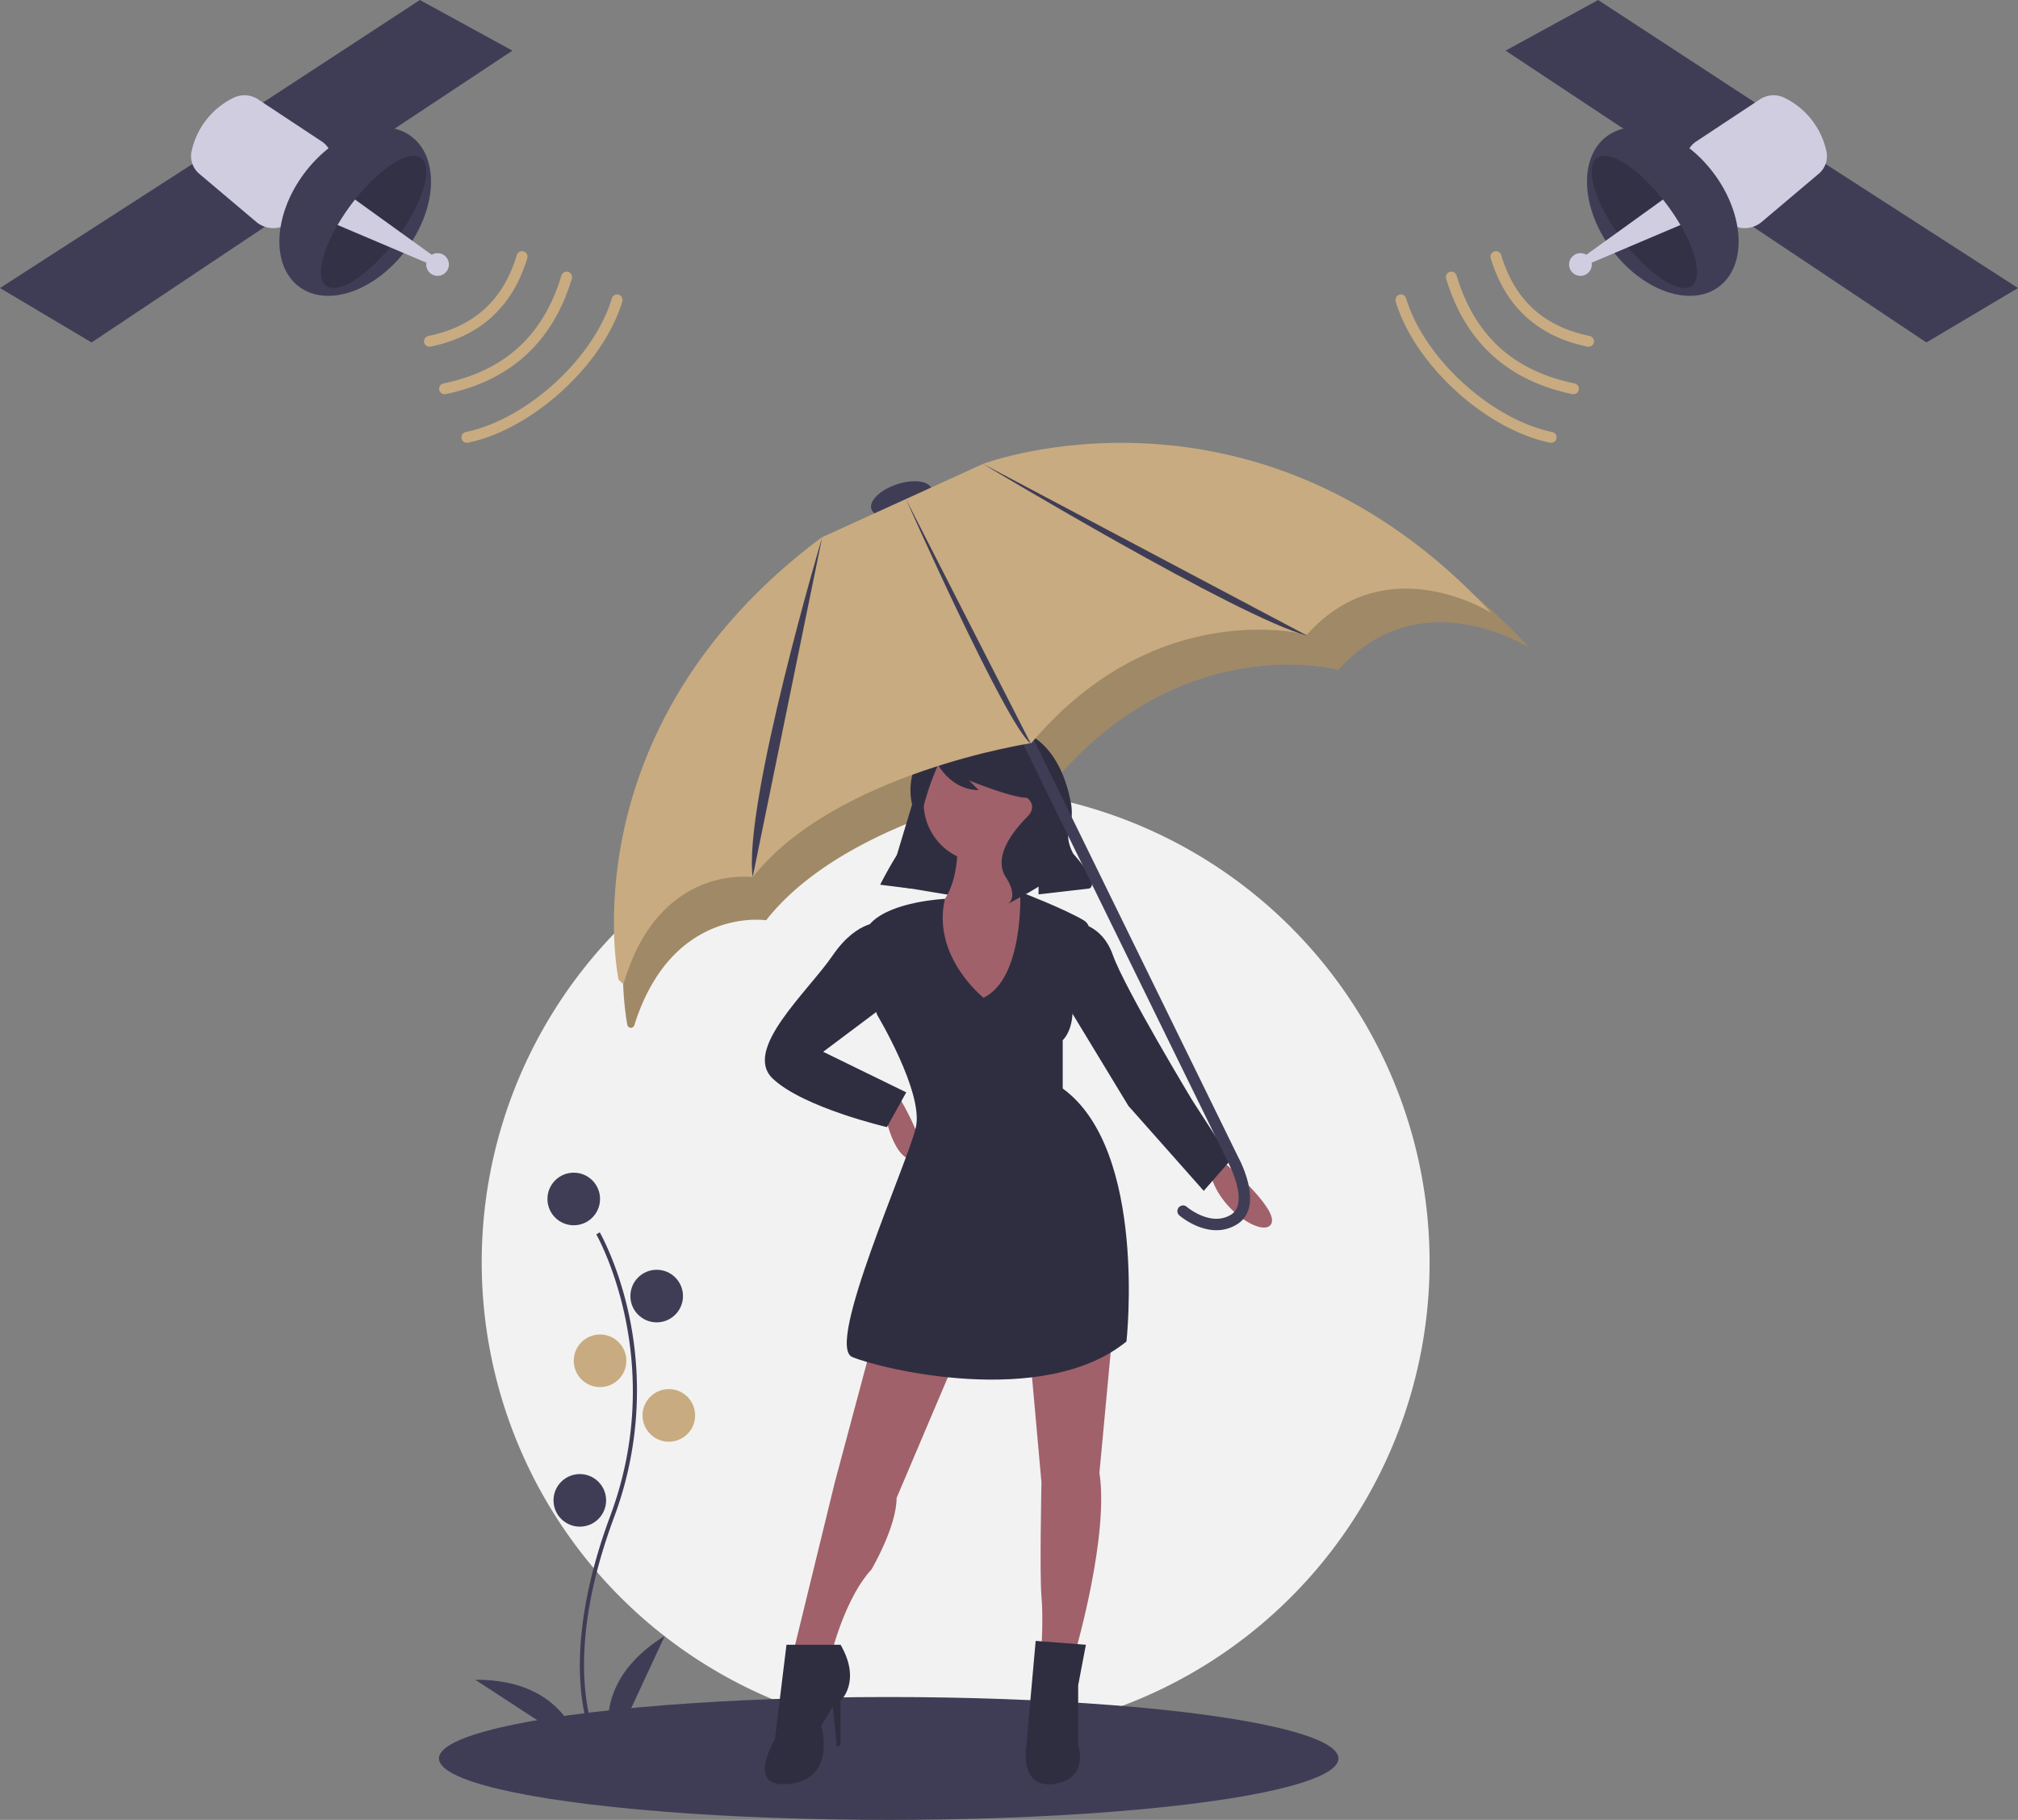 <svg id="bcdff026-9b21-4da7-924c-007c0e295dcb" data-name="Layer 1" xmlns="http://www.w3.org/2000/svg" width="921.67" height="831.295" viewBox="0 0 921.67 831.295"><rect x="0" y="0" width="921.67" height="831.295" fill="#808080" stroke="none"/><title>privacy_protection</title><circle cx="436.469" cy="576.556" r="216.462" fill="#f2f2f2"/><ellipse cx="405.89" cy="803.234" rx="205.412" ry="28.061" fill="#3f3d56"/><ellipse cx="550.935" cy="262.308" rx="14.54" ry="7.058" transform="translate(-194.028 154.86) rotate(-18.58)" fill="#3f3d56"/><path d="M521.46,294.479l76.275-34.754S726.957,210.881,837.5,330.109c0,0-49.542-31.803-87.094,10.207,0,0-70.662-19.117-129.961,51.124,0,0-92.747,14.045-131.375,63.265,0,0-43.064-6.623-60.205,47.97a1.637,1.637,0,0,1-2.709.674h0a1.627,1.627,0,0,1-.46-.859C424.087,494.054,405.147,381.505,521.46,294.479Z" transform="translate(-139.165 -34.352)" fill="#c8ab80"/><path d="M521.46,294.479l76.275-34.754S726.957,210.881,837.5,330.109c0,0-49.542-31.803-87.094,10.207,0,0-70.662-19.117-129.961,51.124,0,0-92.747,14.045-131.375,63.265,0,0-43.064-6.623-60.205,47.97a1.637,1.637,0,0,1-2.709.674h0a1.627,1.627,0,0,1-.46-.859C424.087,494.054,405.147,381.505,521.46,294.479Z" transform="translate(-139.165 -34.352)" opacity="0.2"/><polygon points="405.524 404.125 437.285 409.419 447.872 359.13 422.287 348.543 405.524 404.125" fill="#2f2e41"/><circle cx="449.196" cy="366.629" r="27.35" fill="#a0616a"/><path d="M576.45,416.421s2.647,33.526-17.645,36.173,17.645,62.64,27.35,61.758,27.35-65.287,27.35-65.287S590.566,433.184,598.506,419.068Z" transform="translate(-139.165 -34.352)" fill="#a0616a"/><path d="M542.483,538.614s3.529,25.585,14.116,25.585-7.058-29.114-7.058-29.114Z" transform="translate(-139.165 -34.352)" fill="#a0616a"/><path d="M696.878,564.199s26.468,22.056,22.939,29.114-26.468-7.94-28.232-25.585Z" transform="translate(-139.165 -34.352)" fill="#a0616a"/><path d="M537.189,648.896l-16.763,62.64-18.527,75.874h17.645s6.176-23.821,17.645-36.173c0,0,11.469-19.41,11.469-32.644l27.35-64.405Z" transform="translate(-139.165 -34.352)" fill="#a0616a"/><path d="M609.535,652.425l5.294,59.111s-.882,42.348,0,52.053,0,23.821,0,23.821h15.881s14.998-52.053,10.587-80.285l6.176-66.169Z" transform="translate(-139.165 -34.352)" fill="#a0616a"/><path d="M588.36,490.09s-23.77-18.837-17.62-45.15c0,0-23.846,1.037-33.551,10.742s2.647,42.348,2.647,42.348,21.174,35.29,17.645,51.171-41.466,99.695-29.114,104.989,87.343,23.821,125.281-7.058c0,0,9.705-87.343-29.114-115.576V509.499s7.058-6.176,3.529-22.056c0,0,14.998-27.35,6.176-32.644s-29.089-13.051-29.089-13.051S606.888,481.267,588.36,490.09Z" transform="translate(-139.165 -34.352)" fill="#2f2e41"/><path d="M542.483,455.682S531.014,453.917,519.544,470.68s-41.466,43.231-27.35,56.464,52.053,22.056,52.053,22.056l8.823-15.881-37.937-18.527,31.761-23.821Z" transform="translate(-139.165 -34.352)" fill="#2f2e41"/><path d="M629.827,455.682s12.352,0,17.645,14.998,36.173,66.169,36.173,66.169l17.645,27.35-12.352,14.116-34.408-38.819-32.644-53.818Z" transform="translate(-139.165 -34.352)" fill="#2f2e41"/><path d="M523.073,785.646h-24.703l-5.294,43.231s-14.116,22.939,7.058,20.292,14.116-26.468,14.116-26.468l5.294-8.823,1.765,18.527,1.765-.882V811.231S532.778,802.409,523.073,785.646Z" transform="translate(-139.165 -34.352)" fill="#2f2e41"/><path d="M635.12,785.646l-22.939-1.765-4.411,49.406s-2.647,18.527,13.234,15.881S631.591,831.523,631.591,831.523v-27.35Z" transform="translate(-139.165 -34.352)" fill="#2f2e41"/><path d="M568.51,373.191s-12.853,4.284-13.506,21.204a30.011,30.011,0,0,0,.892,8.034c.724,3.067,1.189,9.667-4.42,18.291a181.064,181.064,0,0,0-10.276,17.677l-.04.08,14.116,1.765,3.002-23.398a116.515,116.515,0,0,1,9.252-32.848l.098-.218s6.176,11.469,18.527,11.469l-4.411-4.411s19.41,7.94,26.468,7.94c0,0,5.294,3.529,0,8.823s-15.881,17.645-9.705,27.35.882,12.352.882,12.352l9.705-5.294,4.411-2.647v3.529l22.939-2.647s6.176-.882-7.058-15.881c0,0-3.495-5.824-1.966-10.848a25.339,25.339,0,0,0,.963-11.85C625.418,385.124,613.786,352.242,568.51,373.191Z" transform="translate(-139.165 -34.352)" fill="#2f2e41"/><path d="M706.472,591.749c8.73-8.877-.939-27.263-1.695-28.661L605.075,359.495a2.596,2.596,0,0,0-4.663,2.283L700.165,565.472l.028.051c.099.182,9.726,18.466,1.152,23.705-9.234,5.646-20.002-3.5-20.109-3.593a2.596,2.596,0,1,0-3.394,3.928c.556.481,13.78,11.696,26.211,4.094A12.575,12.575,0,0,0,706.472,591.749Z" transform="translate(-139.165 -34.352)" fill="#3f3d56"/><path d="M514.327,279.881l73.873-33.66s125.154-47.306,232.217,68.169c0,0-47.983-30.801-84.352,9.886,0,0-68.437-18.515-125.87,49.515,0,0-89.827,13.603-127.239,61.274,0,0-43.007-6.614-59.061,48.954l-2.221-2.184S397.221,367.501,514.327,279.881Z" transform="translate(-139.165 -34.352)" fill="#c8ab80"/><path d="M514.692,279.671s-36.173,121.752-31.761,155.277" transform="translate(-139.165 -34.352)" fill="#3f3d56"/><path d="M552.922,262.295s45.585,102.955,57.054,111.777" transform="translate(-139.165 -34.352)" fill="#3f3d56"/><path d="M587.919,246.145s117.34,70.581,148.219,78.521" transform="translate(-139.165 -34.352)" fill="#3f3d56"/><path d="M411.507,832.899c-.212-.346-5.212-8.695-6.945-26.03-1.59-15.904-.568-42.712,13.335-80.106,26.338-70.841-6.07-128-6.401-128.569l1.599-.928c.084.144,8.447,14.718,13.387,37.923a165.447,165.447,0,0,1-6.852,92.218c-26.293,70.72-6.746,104.199-6.545,104.529Z" transform="translate(-139.165 -34.352)" fill="#3f3d56"/><circle cx="262.043" cy="547.669" r="12.012" fill="#3f3d56"/><circle cx="299.926" cy="592.02" r="12.012" fill="#3f3d56"/><circle cx="274.055" cy="621.587" r="12.012" fill="#c8ab80"/><circle cx="305.469" cy="646.534" r="12.012" fill="#c8ab80"/><circle cx="264.815" cy="685.34" r="12.012" fill="#3f3d56"/><path d="M418.763,833.341s-12.012-29.567,24.023-51.742Z" transform="translate(-139.165 -34.352)" fill="#3f3d56"/><path d="M403.991,832.804s-5.467-31.442-47.777-31.172Z" transform="translate(-139.165 -34.352)" fill="#3f3d56"/><polygon points="191.762 0 234.041 23.132 152.123 77.386 112.936 51.535 191.762 0" fill="#3f3d56"/><polygon points="90.089 73.493 0 131.572 41.837 156.437 131.892 96.318 90.089 73.493" fill="#3f3d56"/><path d="M245.835,79.02a35.508,35.508,0,0,0-19.113,24.204,10.494,10.494,0,0,0,3.442,10.497l26.044,21.995a12.072,12.072,0,0,0,13.651,1.317c10.589-5.872,27.594-18.199,20.001-33.809A10.792,10.792,0,0,0,286.1,98.954l-29.026-19.194A11.331,11.331,0,0,0,245.835,79.02Z" transform="translate(-139.165 -34.352)" fill="#d0cde1"/><ellipse cx="301.389" cy="130.984" rx="42.841" ry="29.094" transform="translate(-122.827 260.149) rotate(-53.33)" fill="#3f3d56"/><path d="M288.128,164.859c5.281,3.934,17.84-3.821,29.129-17.579q1.5-1.824,2.965-3.789,1.073-1.443,2.069-2.886c10.468-15.126,14.606-29.962,9.199-33.987-5.447-4.058-18.625,4.311-30.178,18.871q-.968,1.224-1.916,2.496a98.897,98.897,0,0,0-6.057,9.14C285.893,149.907,283.472,161.391,288.128,164.859Z" transform="translate(-139.165 -34.352)" opacity="0.2"/><path d="M293.339,137.126,317.257,147.28l17.113,7.265,2.531-3.416L322.291,140.606l-20.979-15.116q-.968,1.224-1.916,2.496A98.897,98.897,0,0,0,293.339,137.126Z" transform="translate(-139.165 -34.352)" fill="#d0cde1"/><circle cx="199.844" cy="120.82" r="5.199" fill="#d0cde1"/><path d="M340.535,210.092a2.482,2.482,0,0,1,1.176-.6c28.002-5.786,45.622-21.909,53.865-49.289a2.491,2.491,0,0,1,4.771,1.436c-8.697,28.887-28.085,46.628-57.628,52.732a2.491,2.491,0,0,1-2.184-4.279Z" transform="translate(-139.165 -34.352)" fill="#c8ab80"/><path d="M333.643,188.415a2.477,2.477,0,0,1,1.176-.6c20.996-4.339,34.207-16.427,40.388-36.957a2.491,2.491,0,0,1,4.771,1.436c-6.663,22.131-21.517,35.723-44.151,40.4a2.491,2.491,0,0,1-2.184-4.279Z" transform="translate(-139.165 -34.352)" fill="#c8ab80"/><path d="M350.717,232.289a2.477,2.477,0,0,1,1.176-.6c27.945-5.774,58.504-33.737,66.73-61.061a2.491,2.491,0,0,1,4.771,1.436c-8.69,28.865-40.972,58.404-70.493,64.504a2.491,2.491,0,0,1-2.184-4.279Z" transform="translate(-139.165 -34.352)" fill="#c8ab80"/><polygon points="729.909 0 687.63 23.132 769.547 77.386 808.734 51.535 729.909 0" fill="#3f3d56"/><polygon points="831.582 73.493 921.67 131.572 879.833 156.437 789.779 96.318 831.582 73.493" fill="#3f3d56"/><path d="M954.165,79.02a35.508,35.508,0,0,1,19.113,24.204,10.494,10.494,0,0,1-3.442,10.497l-26.044,21.995a12.072,12.072,0,0,1-13.651,1.317c-10.589-5.872-27.594-18.199-20.001-33.809a10.792,10.792,0,0,1,3.76-4.27l29.026-19.194A11.331,11.331,0,0,1,954.165,79.02Z" transform="translate(-139.165 -34.352)" fill="#d0cde1"/><ellipse cx="898.611" cy="130.984" rx="29.094" ry="42.841" transform="translate(-39.546 528.222) rotate(-36.67)" fill="#3f3d56"/><path d="M911.872,164.859c-5.281,3.934-17.84-3.821-29.129-17.579q-1.5-1.824-2.965-3.789-1.073-1.443-2.069-2.886c-10.468-15.126-14.606-29.962-9.199-33.987,5.447-4.058,18.625,4.311,30.178,18.871q.968,1.224,1.916,2.496a98.897,98.897,0,0,1,6.057,9.14C914.107,149.907,916.528,161.391,911.872,164.859Z" transform="translate(-139.165 -34.352)" opacity="0.2"/><path d="M906.661,137.126,882.743,147.28,865.63,154.545l-2.531-3.416,14.61-10.523,20.979-15.116q.968,1.224,1.916,2.496A98.897,98.897,0,0,1,906.661,137.126Z" transform="translate(-139.165 -34.352)" fill="#d0cde1"/><circle cx="721.826" cy="120.82" r="5.199" fill="#d0cde1"/><path d="M859.465,210.092a2.482,2.482,0,0,0-1.176-.6c-28.002-5.786-45.622-21.909-53.865-49.289a2.491,2.491,0,0,0-4.771,1.436c8.697,28.887,28.085,46.628,57.628,52.732a2.491,2.491,0,0,0,2.184-4.279Z" transform="translate(-139.165 -34.352)" fill="#c8ab80"/><path d="M866.357,188.415a2.477,2.477,0,0,0-1.176-.6c-20.996-4.339-34.207-16.427-40.388-36.957a2.491,2.491,0,0,0-4.771,1.436c6.663,22.131,21.517,35.723,44.151,40.4a2.491,2.491,0,0,0,2.184-4.279Z" transform="translate(-139.165 -34.352)" fill="#c8ab80"/><path d="M849.283,232.289a2.477,2.477,0,0,0-1.176-.6c-27.945-5.774-58.504-33.737-66.73-61.061a2.491,2.491,0,0,0-4.771,1.436c8.69,28.865,40.972,58.404,70.493,64.504a2.491,2.491,0,0,0,2.184-4.279Z" transform="translate(-139.165 -34.352)" fill="#c8ab80"/></svg>